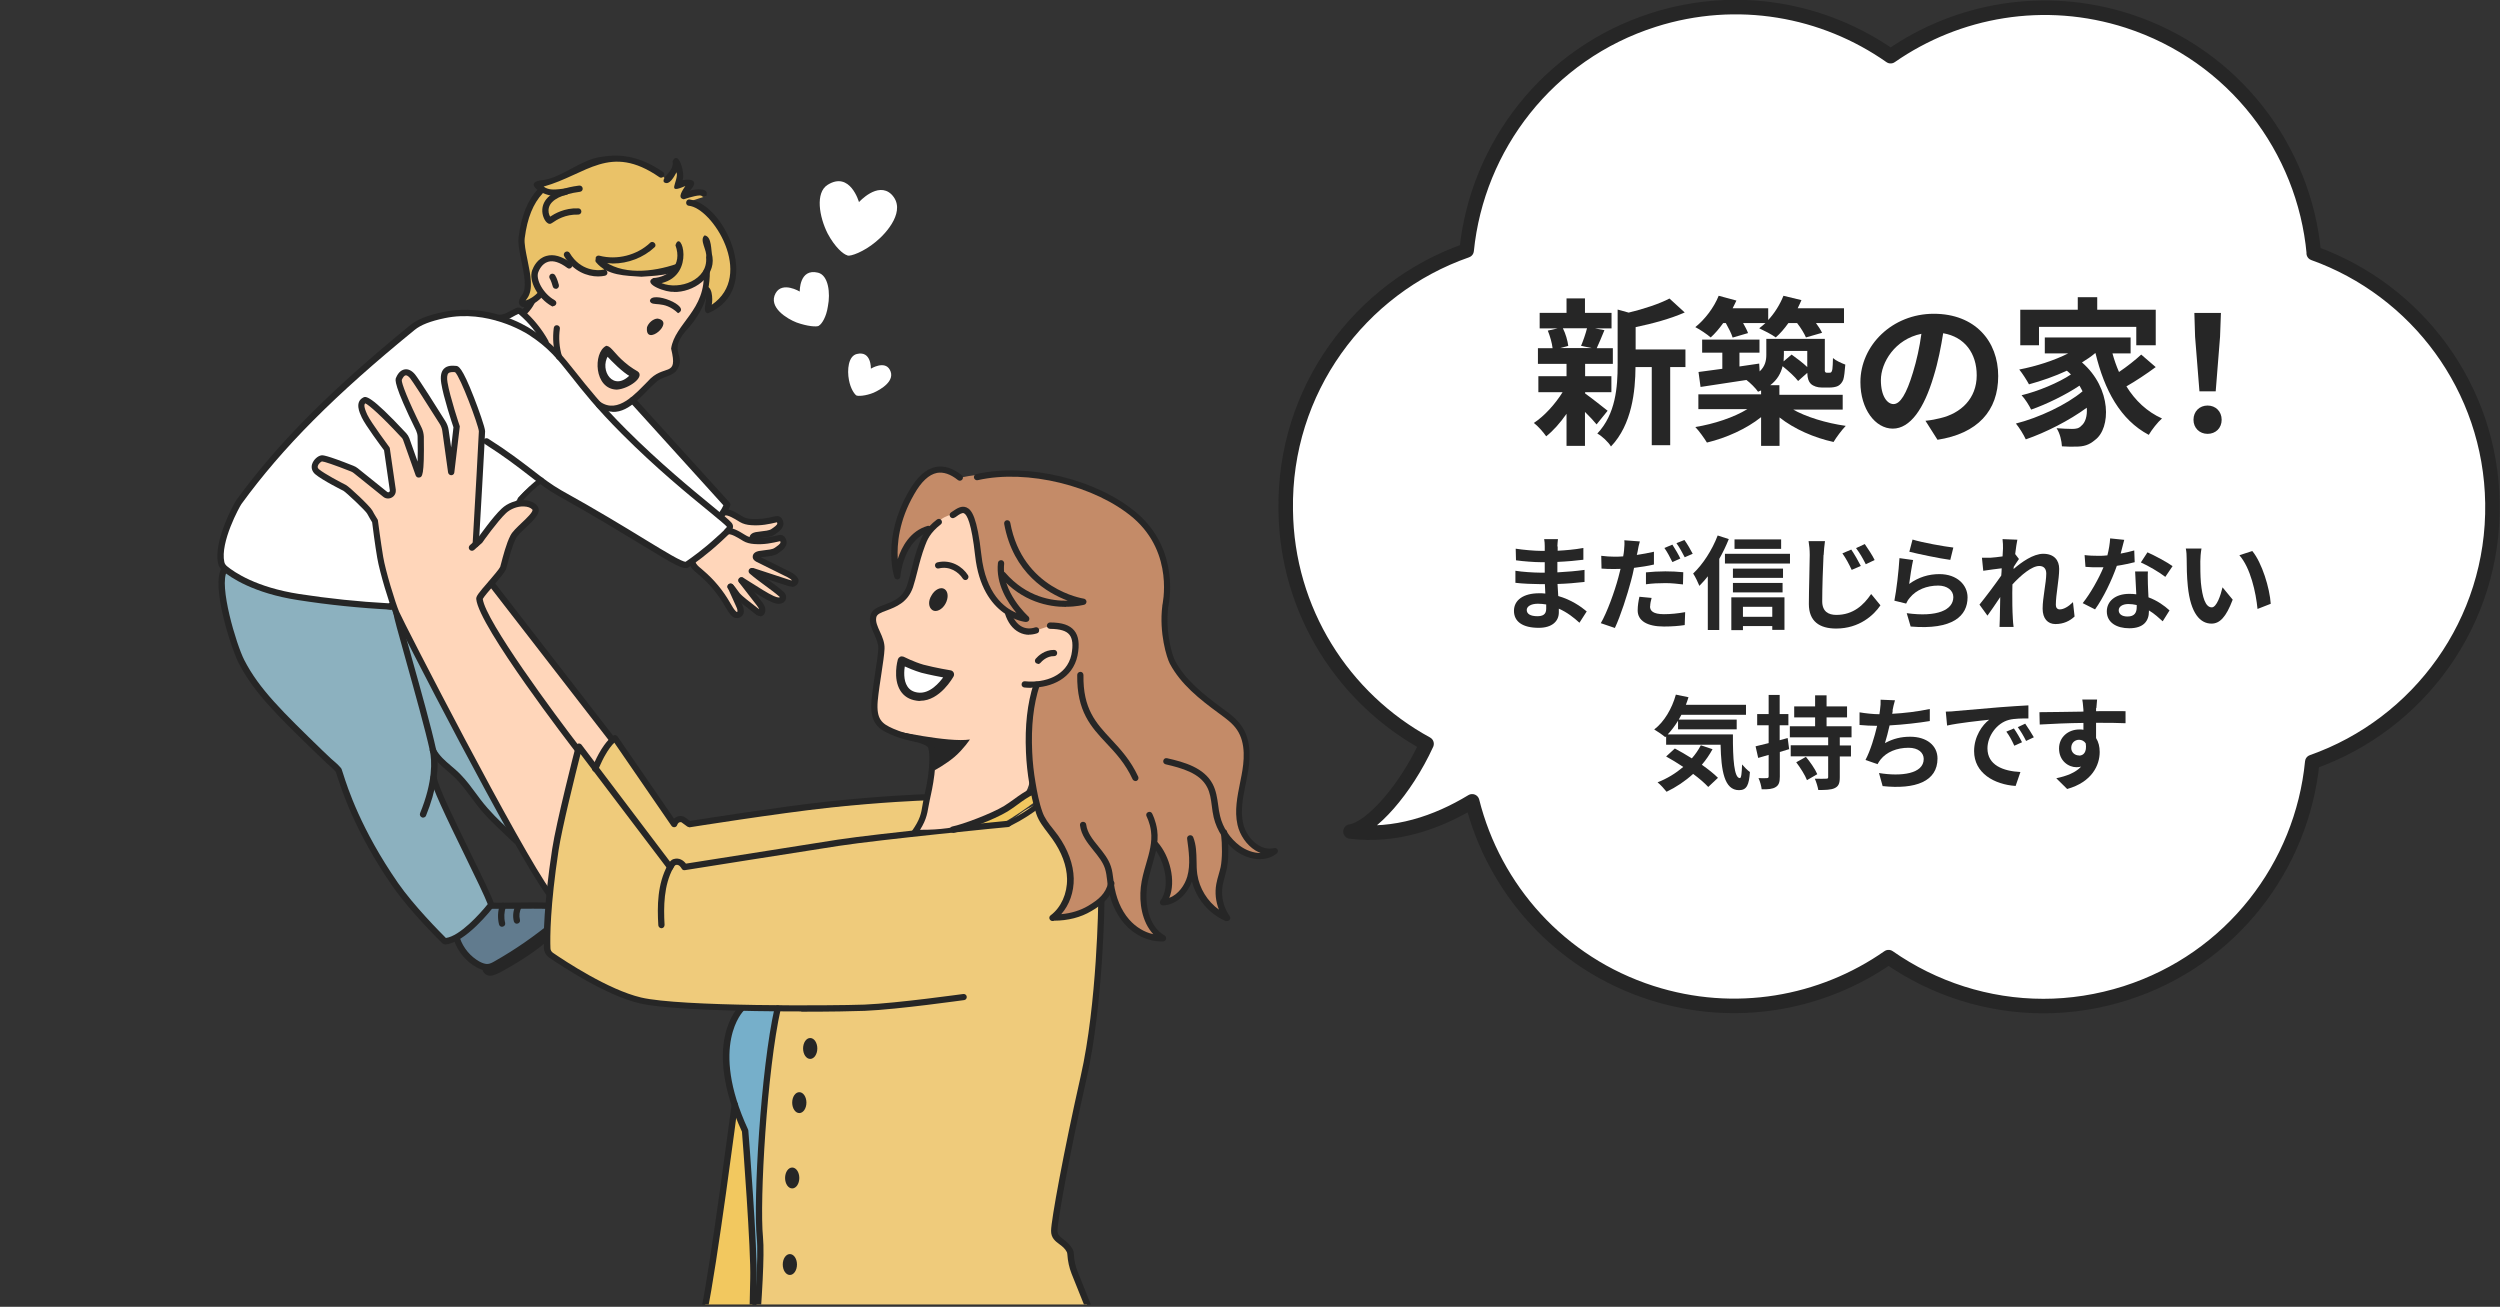 <?xml version="1.0" encoding="UTF-8"?>
<svg id="_レイヤー_2" data-name="レイヤー 2" xmlns="http://www.w3.org/2000/svg" xmlns:xlink="http://www.w3.org/1999/xlink" viewBox="0 0 172.18 90">
  <rect x="0" y="0" width="172.18" height="90" fill="#333333" stroke="none"/>
  <defs>
    <style>
      .cls-1, .cls-2, .cls-3 {
        fill: #262626;
      }

      .cls-4 {
        fill: #617b8e;
      }

      .cls-5, .cls-6 {
        fill: #fff;
      }

      .cls-6, .cls-2 {
        fill-rule: evenodd;
      }

      .cls-7, .cls-8 {
        fill: none;
      }

      .cls-7, .cls-3 {
        stroke: #262626;
        stroke-linecap: round;
        stroke-linejoin: round;
      }

      .cls-9 {
        fill: #efcb7b;
      }

      .cls-10 {
        fill: #76afca;
      }

      .cls-11 {
        clip-path: url(#clippath);
      }

      .cls-12 {
        fill: #c48b68;
      }

      .cls-13 {
        fill: #eac268;
      }

      .cls-14 {
        fill: #8cb1bf;
      }

      .cls-15 {
        fill: #ffd6ba;
      }

      .cls-16 {
        fill: #f2c85f;
      }

      .cls-3 {
        stroke-width: .13px;
      }
    </style>
    <clipPath id="clippath">
      <rect class="cls-8" y="3.98" width="103" height="85.86"/>
    </clipPath>
  </defs>
  <g id="illustration">
    <g>
      <g>
        <g>
          <path class="cls-5" d="m159.36,17.44c-.66-7.19-5.5-13.63-12.8-16-5.75-1.86-11.75-.77-16.35,2.43-4.59-3.22-10.57-4.33-16.32-2.5-7.29,2.32-12.16,8.72-12.88,15.88-7.37,2.57-12.6,9.64-12.46,17.87,0,0,0,.01,0,.02.08,6.93,3.97,12.97,9.7,16.09-1.45,3.17-3.83,5.83-5.24,6.04,3.07.37,5.92-.59,8.38-2.08,1.51,6.02,6,11.15,12.34,13.19,5.75,1.85,11.74.75,16.34-2.46,3.09,2.16,6.81,3.37,10.66,3.37,1.87,0,3.78-.29,5.67-.89,7.29-2.33,12.15-8.75,12.85-15.92,7.33-2.58,12.54-9.63,12.41-17.83-.12-7.96-5.24-14.68-12.31-17.21Z"/>
          <path class="cls-7" d="m159.36,17.44c-.66-7.19-5.5-13.63-12.8-16-5.75-1.86-11.75-.77-16.35,2.43-4.59-3.22-10.57-4.33-16.32-2.5-7.29,2.32-12.16,8.72-12.88,15.88-7.37,2.57-12.6,9.64-12.46,17.87,0,0,0,.01,0,.02.08,6.93,3.97,12.97,9.7,16.09-1.45,3.17-3.83,5.83-5.24,6.04,3.07.37,5.92-.59,8.38-2.08,1.51,6.02,6,11.15,12.34,13.19,5.75,1.85,11.74.75,16.34-2.46,3.09,2.16,6.81,3.37,10.66,3.37,1.87,0,3.78-.29,5.67-.89,7.29-2.33,12.15-8.75,12.85-15.92,7.33-2.58,12.54-9.63,12.41-17.83-.12-7.96-5.24-14.68-12.31-17.21Z"/>
        </g>
        <g>
          <path class="cls-1" d="m109.16,27.09c.4.28,1.31,1,1.56,1.2l-.76.94c-.18-.22-.48-.55-.8-.86v2.34h-1.27v-2.21c-.43.62-.92,1.17-1.4,1.55-.2-.29-.57-.71-.85-.92.72-.47,1.47-1.3,1.98-2.12h-1.67v-1.1h1.94v-.85h-1.97v-1.08h1.01c-.04-.36-.18-.84-.33-1.21l.67-.15h-1.23v-1.07h1.85v-1h1.27v1h1.83v1.07h-1.13l.64.12c-.2.47-.37.91-.53,1.24h1.11v1.08h-1.91v.85h1.81v1.1h-1.81v.09Zm-1.52-4.48c.19.37.33.88.37,1.21l-.55.15h2.16l-.73-.15c.14-.33.32-.84.41-1.21h-1.66Zm8.43,2.67h-1.04v5.38h-1.27v-5.38h-1.12c-.01,1.64-.24,3.96-1.69,5.47-.16-.29-.64-.74-.94-.89,1.27-1.34,1.4-3.21,1.4-4.73v-3.81l.76.21c1.04-.25,2.13-.61,2.81-.97l1.05.96c-.97.43-2.22.77-3.38,1.01v1.54h3.43v1.21Z"/>
          <path class="cls-1" d="m118.68,22.25c-.27.38-.57.73-.86.99-.24-.21-.76-.56-1.06-.71.66-.53,1.28-1.34,1.61-2.16l1.22.33c-.08.18-.17.35-.26.53h2.45v.81c.44-.47.81-1.07,1.05-1.67l1.24.3c-.08.19-.17.37-.26.56h3.19v1.02h-1.93c.18.24.33.48.42.67l-1.11.32c-.11-.26-.35-.66-.61-.99h-.6c-.27.38-.57.73-.87.99-.26-.2-.84-.49-1.14-.63.14-.11.29-.23.43-.36h-1.54c.14.25.28.51.34.69l-1.06.31c-.08-.27-.28-.66-.47-1h-.18Zm4.75,5.92c.95.55,2.35.97,3.69,1.16-.27.28-.65.79-.84,1.11-1.33-.29-2.71-.89-3.72-1.69v1.96h-1.27v-1.98c-1,.8-2.39,1.43-3.73,1.75-.19-.31-.54-.8-.8-1.07,1.29-.21,2.65-.66,3.58-1.23h-3.37v-1.02h4.32v-.27c-.07.03-.13.05-.21.09-.14-.22-.55-.63-.8-.81-1.14.18-2.27.34-3.16.48l-.14-1.03c.46-.06,1.02-.13,1.64-.22v-1.11h-1.39v-.9h3.95v.9h-1.38v.95l1.36-.2.03.54c.38-.35.46-.75.46-1.14v-1.1h4.03v1.94c0,.19-.01.3.02.33.02.04.06.06.1.06h.18c.05,0,.1,0,.13-.03.03-.02.07-.09.09-.22.02-.12.03-.41.04-.76.2.18.58.35.85.45-.03.42-.08.87-.14,1.04-.08.2-.2.34-.36.43-.15.08-.4.11-.58.11h-.54c-.28,0-.57-.08-.76-.26-.14-.15-.22-.33-.24-.75l-.63.56c-.22-.29-.66-.69-1.07-1.02-.11.47-.36.94-.85,1.31h.63v.66h4.36v1.02h-3.49Zm-.57-4v.27c0,.15-.01.3-.02.45l.55-.47c.35.25.78.57,1.08.86v-1.11h-1.61Z"/>
          <path class="cls-1" d="m133.44,30.29l-.83-1.31c.42-.04.73-.11,1.02-.18,1.41-.33,2.51-1.34,2.51-2.95,0-1.52-.83-2.65-2.31-2.9-.15.93-.34,1.95-.66,2.98-.66,2.22-1.61,3.59-2.81,3.59s-2.23-1.34-2.23-3.2c0-2.54,2.2-4.71,5.05-4.71s4.44,1.89,4.44,4.29-1.42,3.96-4.19,4.39Zm-3.03-2.46c.46,0,.89-.69,1.34-2.18.25-.81.46-1.75.58-2.66-1.82.37-2.79,1.98-2.79,3.19,0,1.11.44,1.65.87,1.65Z"/>
          <path class="cls-1" d="m148.47,25.28c-.63.47-1.39.97-2.02,1.33.6.97,1.42,1.75,2.45,2.21-.29.25-.7.77-.91,1.13-1.96-1.04-3.05-3.07-3.67-5.63h-.02c-.27.23-.58.44-.91.64,2.07,1.8,1.99,4.54.9,5.34-.41.35-.77.46-1.34.46-.28.01-.62,0-.94-.02-.02-.36-.13-.89-.37-1.25.42.03.77.05,1.06.05s.48-.03.66-.23c.25-.2.41-.65.36-1.23-1.2.88-2.83,1.71-4.2,2.18-.15-.33-.44-.8-.68-1.09,1.58-.4,3.5-1.3,4.59-2.22-.07-.13-.13-.26-.21-.39-.94.63-2.29,1.29-3.33,1.65-.14-.29-.42-.74-.66-.99,1.11-.26,2.57-.87,3.4-1.43-.09-.09-.18-.18-.28-.26-.84.39-1.74.7-2.61.94-.13-.25-.46-.77-.67-1.02,1.18-.23,2.4-.62,3.37-1.11h-1.61v-1.1h5.91v1.1h-1.25c.12.44.27.87.45,1.28.55-.37,1.13-.83,1.53-1.2l1.02.88Zm-8.04-1.5h-1.29v-2.45h3.96v-.86h1.34v.86h4.03v2.45h-1.34v-1.27h-6.7v1.27Z"/>
          <path class="cls-1" d="m151.07,28.91c0-.58.42-.98.97-.98s.97.4.97.98-.42.97-.97.97-.97-.4-.97-.97Zm.11-5.72l-.05-1.64h1.83l-.06,1.64-.3,3.76h-1.12l-.3-3.76Z"/>
        </g>
        <g>
          <path class="cls-1" d="m107.28,37.64c0,.07,0,.18,0,.29.57-.03,1.16-.08,1.77-.19v.81c-.47.06-1.11.12-1.79.15v.72c.71-.04,1.3-.09,1.87-.17v.83c-.64.07-1.18.12-1.86.14.01.27.03.55.05.83.88.25,1.56.72,1.96,1.06l-.5.78c-.38-.35-.85-.72-1.42-.97,0,.1,0,.18,0,.26,0,.6-.46,1.06-1.38,1.06-1.12,0-1.71-.43-1.71-1.17s.65-1.21,1.73-1.21c.15,0,.29,0,.43.02-.01-.22-.02-.44-.03-.65h-.36c-.41,0-1.2-.03-1.67-.09v-.83c.45.08,1.31.13,1.68.13h.34c0-.23,0-.48,0-.72h-.26c-.44,0-1.25-.06-1.72-.13l-.02-.8c.5.08,1.3.15,1.73.15h.27v-.33c0-.13-.01-.35-.04-.48h.95c-.02.14-.03.31-.04.5Zm-1.41,4.8c.37,0,.62-.11.62-.51,0-.08,0-.18,0-.3-.19-.03-.38-.05-.57-.05-.5,0-.77.2-.77.43,0,.27.25.43.74.43Z"/>
          <path class="cls-1" d="m112.79,37.96c-.01.08-.04.17-.06.26.39-.06.79-.13,1.18-.22v.88c-.42.1-.9.17-1.37.23-.06.3-.13.62-.21.9-.26.98-.72,2.41-1.11,3.24l-.97-.33c.42-.71.95-2.17,1.21-3.15.05-.19.1-.39.15-.59-.16,0-.32.01-.46.01-.34,0-.6-.01-.85-.03l-.02-.88c.36.04.59.06.88.06.2,0,.41,0,.63-.02.03-.15.05-.29.06-.4.03-.26.04-.55.02-.71l1.07.08c-.06.2-.13.51-.15.67Zm.85,3.8c0,.31.21.54.96.54.47,0,.95-.05,1.46-.14l-.03.89c-.4.06-.87.1-1.43.1-1.18,0-1.81-.41-1.81-1.11,0-.33.06-.67.12-.94l.84.08c-.06.2-.1.43-.1.58Zm1.06-2.41c.4,0,.82.02,1.23.06l-.02.84c-.35-.04-.78-.09-1.2-.09-.48,0-.91.02-1.35.08v-.82c.39-.04.89-.07,1.34-.07Zm1.04-.89l-.56.25c-.14-.29-.36-.71-.55-.97l.55-.23c.17.26.43.7.55.96Zm.84-.32l-.55.24c-.15-.29-.37-.7-.57-.97l.55-.22c.19.26.45.71.57.95Z"/>
          <path class="cls-1" d="m119.06,37.14c-.18.45-.4.91-.65,1.35v4.9h-.79v-3.7c-.19.25-.39.46-.58.66-.08-.2-.29-.65-.43-.85.67-.63,1.31-1.62,1.69-2.62l.77.25Zm4.22,1v.67h-4.48v-.67h4.48Zm-4.04,3h3.66v2.24h-.84v-.26h-2.02v.28h-.8v-2.26Zm3.56-1.34h-3.45v-.64h3.45v.64Zm-3.45.35h3.42v.65h-3.42v-.65Zm3.32-2.35h-3.21v-.65h3.21v.65Zm-2.63,3.99v.69h2.02v-.69h-2.02Z"/>
          <path class="cls-1" d="m125.59,38.22c-.04.76-.09,2.32-.09,3.19,0,.71.43.94.97.94,1.16,0,1.88-.67,2.4-1.44l.64.78c-.45.67-1.45,1.6-3.05,1.6-1.15,0-1.88-.5-1.88-1.69,0-.94.06-2.78.06-3.38,0-.34-.03-.67-.08-.95h1.13c-.04.31-.08.66-.09.95Zm2.56.76l-.62.27c-.21-.45-.39-.78-.64-1.14l.61-.26c.2.29.5.81.66,1.13Zm.96-.41l-.61.29c-.22-.44-.41-.76-.67-1.11l.6-.28c.2.29.53.78.68,1.1Z"/>
          <path class="cls-1" d="m131.5,40.21c.64-.46,1.33-.67,2.07-.67,1.23,0,1.94.76,1.94,1.6,0,1.27-1.01,2.26-3.92,2.01l-.27-.92c2.1.29,3.21-.22,3.21-1.11,0-.46-.43-.79-1.04-.79-.79,0-1.51.29-1.95.83-.13.15-.2.27-.26.41l-.81-.2c.14-.69.3-2.06.35-2.93l.94.13c-.09.39-.22,1.24-.27,1.64Zm3.03-2.5l-.21.85c-.71-.09-2.27-.42-2.82-.56l.22-.84c.67.21,2.19.48,2.8.55Z"/>
          <path class="cls-1" d="m137.92,37.13l1.02.04c-.04.2-.1.55-.15.99l.26.34c-.1.13-.24.36-.36.54,0,.05,0,.1-.01.15.55-.48,1.36-1.05,2.04-1.05.76,0,1.1.45,1.1,1.04,0,.73-.23,1.76-.23,2.48,0,.18.09.31.27.31.26,0,.59-.18.91-.5l.11.99c-.32.3-.75.52-1.32.52-.53,0-.88-.38-.88-1.06,0-.76.25-1.79.25-2.42,0-.34-.18-.52-.48-.52-.52,0-1.27.64-1.85,1.27,0,.2-.01.39-.01.57,0,.57,0,1.16.04,1.82,0,.13.03.38.05.54h-.97c.01-.16.02-.41.02-.52.01-.55.02-.95.03-1.54-.29.44-.64.95-.88,1.28l-.55-.76c.4-.49,1.1-1.42,1.5-2,.01-.16.03-.33.03-.5-.34.04-.88.11-1.27.17l-.09-.9c.2,0,.36,0,.61,0,.2-.01.51-.05.81-.09.01-.27.03-.46.03-.54,0-.2,0-.41-.03-.63Z"/>
          <path class="cls-1" d="m146.04,38.13c.34-.06.67-.14.95-.22l.03.81c-.32.08-.76.18-1.23.25-.34.98-.93,2.21-1.5,3l-.85-.43c.55-.69,1.12-1.72,1.43-2.47-.13,0-.25,0-.36,0-.29,0-.57,0-.88-.03l-.06-.81c.3.04.67.05.93.05.21,0,.42,0,.64-.03.1-.39.17-.81.19-1.17l.97.1c-.06.22-.15.58-.25.96Zm1.89,2.12c0,.2.03.54.04.89.6.22,1.09.57,1.45.9l-.47.75c-.25-.22-.56-.52-.95-.75v.07c0,.65-.36,1.16-1.35,1.16-.87,0-1.55-.39-1.55-1.16,0-.69.57-1.21,1.55-1.21.17,0,.32.01.48.03-.03-.52-.06-1.14-.08-1.57h.88c-.02.29,0,.59,0,.9Zm-1.4,2.21c.48,0,.63-.27.63-.65v-.14c-.18-.04-.37-.07-.57-.07-.41,0-.67.18-.67.43,0,.26.22.43.6.43Zm.92-3.73l.45-.69c.5.22,1.37.69,1.73.95l-.5.74c-.41-.32-1.2-.78-1.68-.99Z"/>
          <path class="cls-1" d="m151.54,38.65c0,.46,0,.98.04,1.48.1,1.01.31,1.7.75,1.7.33,0,.61-.82.74-1.38l.7.85c-.46,1.22-.9,1.65-1.46,1.65-.77,0-1.44-.69-1.63-2.57-.07-.64-.08-1.46-.08-1.89,0-.2-.01-.5-.06-.71h1.08c-.05.27-.08.67-.08.87Zm4.86,2.93l-.92.36c-.11-1.13-.48-2.83-1.25-3.7l.89-.29c.67.81,1.2,2.56,1.27,3.63Z"/>
          <path class="cls-1" d="m119.35,50.59c-.01,1.68.08,3,.48,3,.1,0,.13-.37.15-.94.16.19.37.4.54.52-.06.88-.21,1.25-.75,1.25-1.02,0-1.23-1.34-1.27-3.13h-3.75v-.58l-.06.06c-.16-.14-.55-.41-.76-.53.69-.53,1.22-1.43,1.49-2.4l.87.18c-.06.18-.11.35-.18.52h4.14v.69h-4.45c-.06.11-.12.22-.18.33h3.99v.67h-4.04v-.59c-.22.36-.46.67-.71.94h4.48Zm-1.4,1c-.21.39-.46.75-.74,1.08.44.31.83.62,1.11.9l-.67.63c-.25-.27-.62-.59-1.04-.9-.55.5-1.18.92-1.83,1.23-.13-.17-.43-.5-.62-.65.65-.25,1.25-.62,1.77-1.06-.4-.27-.81-.51-1.18-.72l.6-.55c.36.19.77.43,1.17.68.25-.28.45-.58.62-.9l.81.27Z"/>
          <path class="cls-1" d="m123.24,51.59c-.22.06-.43.13-.66.2v1.7c0,.38-.07.59-.29.72-.2.13-.51.16-.96.15-.02-.2-.11-.55-.22-.77.26.01.5.01.58,0,.08,0,.12-.03.12-.12v-1.48l-.72.21-.18-.8c.25-.06.56-.14.9-.22v-1.23h-.79v-.77h.79v-1.32h.76v1.32h.6v.77h-.6v1.03l.55-.15.1.75Zm3.47-.8v.55h.77v.76h-.77v1.43c0,.42-.08.62-.35.75-.25.12-.63.13-1.13.13-.04-.23-.14-.56-.24-.78.32.01.68.01.78,0,.11,0,.14-.02.14-.12v-1.42h-2.58v-.76h2.58v-.55h-2.64v-.76h1.74v-.61h-1.44v-.76h1.44v-.76h.79v.76h1.41v.76h-1.41v.61h1.72v.76h-.82Zm-2.33,1.34c.29.35.64.85.78,1.19l-.71.41c-.13-.34-.45-.85-.74-1.23l.66-.37Z"/>
          <path class="cls-1" d="m130.36,48.94c-.01.06-.03.14-.04.22.8-.04,1.74-.15,2.59-.33v.83c-.71.12-1.83.25-2.77.3-.1.43-.21.88-.32,1.22.57-.31,1.11-.44,1.74-.44,1.13,0,1.88.6,1.88,1.5,0,1.58-1.52,2.14-3.78,1.9l-.25-.9c1.53.25,3.08.06,3.08-.97,0-.42-.36-.77-1.04-.77-.81,0-1.52.29-1.94.82-.08.1-.13.19-.2.31l-.83-.29c.34-.65.62-1.58.8-2.35-.44,0-.85-.03-1.21-.06v-.87c.42.07.95.13,1.37.13.01-.1.03-.2.04-.29.04-.3.05-.48.04-.71l.99.04c-.08.25-.12.48-.17.71Z"/>
          <path class="cls-1" d="m134.69,48.97c.59-.05,1.74-.15,3.03-.26.72-.06,1.48-.1,1.98-.13v.9c-.37,0-.97,0-1.34.1-.85.22-1.48,1.13-1.48,1.96,0,1.16,1.08,1.57,2.27,1.63l-.33.96c-1.47-.1-2.86-.88-2.86-2.4,0-1.01.57-1.81,1.04-2.16-.66.07-2.09.22-2.9.4l-.09-.96c.28,0,.55-.02.69-.04Zm4.57,2.15l-.53.24c-.18-.39-.32-.66-.55-.97l.52-.22c.18.25.43.68.56.95Zm.81-.34l-.53.25c-.19-.38-.35-.64-.57-.95l.51-.24c.17.25.44.66.59.93Z"/>
          <path class="cls-1" d="m144.36,48.76c0,.06,0,.13,0,.22.71,0,1.67-.01,2.03,0v.83c-.43-.02-1.08-.03-2.03-.03,0,.36,0,.74,0,1.05.17.27.25.6.25.96,0,.91-.53,2.07-2.24,2.55l-.75-.74c.71-.15,1.32-.38,1.71-.8-.1.02-.2.04-.32.04-.54,0-1.2-.43-1.2-1.29,0-.79.64-1.31,1.4-1.31.1,0,.19,0,.28.02,0-.15,0-.31,0-.47-1.06.01-2.15.06-3.01.11l-.02-.85c.8,0,2.07-.03,3.03-.04,0-.09,0-.16-.01-.22-.02-.29-.05-.53-.07-.61h1.02c-.01.11-.04.49-.05.6Zm-1.17,3.28c.29,0,.55-.22.46-.84-.1-.16-.27-.25-.46-.25-.27,0-.54.19-.54.56,0,.32.26.52.54.52Z"/>
        </g>
      </g>
      <g class="cls-11">
        <g>
          <g>
            <path class="cls-6" d="m58.36,17.6c.22.07,1.12-.25,1.95-.94.76-.61,2.16-2.2,1.08-3.28-.94-.9-2.23.54-2.23.54,0,0-.61-2.16-2.16-1.19-.86.54-.58,2.2,0,3.35.5.94,1.08,1.44,1.37,1.51Z"/>
            <path class="cls-6" d="m56.41,22.43c-.14.11-.83.04-1.55-.22-.65-.25-1.98-1.05-1.44-2.02.47-.83,1.66-.11,1.66-.11,0,0-.04-1.62,1.26-1.3.72.18.86,1.41.68,2.31-.11.76-.43,1.23-.61,1.33Z"/>
            <path class="cls-6" d="m58.97,27.23c.11.07.65.04,1.19-.18.5-.22,1.55-.83,1.12-1.59-.36-.65-1.3-.07-1.3-.07,0,0,.04-1.26-.97-1.01-.58.14-.68,1.08-.54,1.8.11.58.36.94.5,1.05Z"/>
          </g>
          <g>
            <path class="cls-5" d="m50.22,36.13c-.36-.42-2.44-1.95-5.01-4.29l4.41,3.73s.02-.03.03-.05c.18-.24.32-.49.43-.76l-6.52-7.2c-.65.61-1.55.77-2.3.32l3.94,3.96c-.72-.65-1.47-1.37-2.24-2.14-3.4-3.41-5.5-6.21-5.48-6.22.03-.01.03-.06.02-.09-.07-.34-.72-1.18-.9-1.29-.24-.15-.39-.51-.63-.66-.06-.04-.29,0-.37,0-.26-.03-.72.31-.74.63-1.13-.41-2.66-.72-4.3-.38-.93.19-1.67.45-2.16.85-5.04,4.11-8.85,7.75-11.97,12.03-.16.21-1.53,2.74-1.22,4.17.04.16.13.3.26.41.5.42,2.04,1.49,5.08,1.96,1.64.25,6.46.57,6.54.56-.32-.94-.78-2.51-.91-3.3-.16-.97-.36-2.49-.36-2.49,0,0-.23-.36-.36-.61-.13-.25-1.54-1.58-1.73-1.67-.2-.1-1.47-.75-1.9-1.11-.43-.36.07-.88.33-.92.22-.03,1.64.53,2.09.7.09.03.17.08.24.14l2.04,1.64c.11.08.25.09.37.02.1-.07.16-.19.15-.31l-.41-2.84s-1.28-1.7-1.54-2.26c-.26-.56-.33-.92,0-1.1.29-.16,2.22,1.9,2.7,2.42.07.08.13.17.16.27l.86,2.43c.16-.03.15-1.88.14-2.6,0-.18-.05-.36-.13-.52-.38-.77-1.52-3.13-1.38-3.45.25-.61.65-.56.95-.2.24.3,1.61,2.46,2.08,3.2.1.16.17.34.2.53l.4,2.87.37-3.11s-.69-2.03-.85-3.04c-.16-1.01.39-.98.78-.95.39.03,1.8,3.96,1.8,4.28,0,.29-.35,6.33-.43,7.76.16-.17.33-.33.48-.51.55-.68,1.44-1.9,1.87-2.16.11-.06.23-.1.33-.17.12-.09.2-.21.3-.33.33-.42.75-.77,1.23-1.02.16-.08.26-.11.31-.17.42.31.83.59,1.28.84,5.73,3.19,8.38,5.2,8.78,4.92.5-.35,1.28-.91,2.21-1.77.48-.45.88-.75.69-.98Z"/>
            <path class="cls-15" d="m43.57,27.56c.5-.47.98-.95,1.31-1.27.5-.48,1.19-.36,1.56-.71.49-.47-.04-1.04,0-1.56.29-1.68,2.41-2.57,2.24-5.34-.74,1.28-2.32,1.2-3.52.64.42-.14.82-.35,1.17-.63-1.47.16-2.97.06-4.42-.28-.73.77-1.85-.03-2.64-.27-.44.06-.8-.22-1.21-.34-1.66-.12-1.27,1.54-.76,2.52-.45.29-.95.64-1.18,1.13.71,1.58,2.3,2.53,3.07,4.08.61.74,1.19,1.79,2.09,2.25,0,0-.05.06-.06.07.76.49,1.7.34,2.36-.28Z"/>
            <path class="cls-13" d="m39.21,18.33c.82-.2,2.75,1.23,2.41.3-.4-1,1.76,1.23,4.86-.01-.31.46-.79.81-1.33.97,1.26.88,2.37.31,3.41-.6-.03.3-.07.6-.12.9.27.42.45.96.34,1.45,3.39-1.41,1.48-6.56-1.43-7.42l1.24-.4c-.43-.31-1.12-.45-1.5,0,.31-.29.22-.69.4-1.05-.32-.04-.58.27-.9.3.32-.34,0-.81-.11-1.17-.16.34-.52,1.07-.87.47-.41-.68-1.49-.61-2.17-.92-2.25-.8-4.36.92-6.39,1.69.17.25-.1.55-.25.81-2.04,3.46.52,4.67-.87,7.3.29-.16,1.42-.48,1.18-.91-1.04-1.4.94-3.03,2.11-1.69Z"/>
            <path class="cls-1" d="m38.51,24.79c-.09,0-.18-.06-.21-.15-.2-.66-.25-1.36-.16-2.06.02-.12.12-.2.24-.18.12.02.2.13.18.24-.09.64-.04,1.27.14,1.88.03.11-.03.24-.14.27-.02,0-.04,0-.06,0Z"/>
            <path class="cls-1" d="m44.56,22.54c.1-.31.42-.58.72-.6,1.29.2-.88,2.02-.72.6Z"/>
            <path class="cls-1" d="m46.7,21.57c-1-.95-1.81-.4-1.94-.84.06-.77,2.92.37,1.94.84Z"/>
            <g>
              <path class="cls-5" d="m43.79,25.83c-1.67,1.85-3.06-.3-2.01-1.74-.07.03,1.8,1.79,2.01,1.74Z"/>
              <path class="cls-3" d="m42.49,26.77c-1.51-.02-1.57-2.45-.72-2.89.3.05.51.53,1.21,1.12.39.35.91.64.91.64.42.29-.59,1.07-1.41,1.13Zm-.66-2.31c-.66,1.08.4,2.65,1.61,1.41-.51-.27-1.26-1.03-1.61-1.41Z"/>
            </g>
            <g>
              <path class="cls-1" d="m38.1,21.11s-.07,0-.11-.03c-.95-.53-1.6-1.73-1.34-2.46.09-.24.35-.81.97-.99.5-.15,1.08.01,1.71.48.1.07.12.21.04.3-.07.1-.21.12-.3.04-.51-.38-.96-.53-1.32-.42-.44.13-.63.59-.68.72-.18.48.32,1.47,1.14,1.93.1.06.14.19.08.29-.04.07-.11.11-.19.11Z"/>
              <path class="cls-1" d="m38.28,19.89c-.1,0-.18-.06-.21-.16-.03-.11-.12-.41-.21-.55-.06-.1-.03-.23.07-.3.1-.06.23-.03.3.07.14.22.25.62.26.67.03.12-.04.23-.15.27-.02,0-.04,0-.06,0Z"/>
              <path class="cls-1" d="m42.19,28.36c-.35-.02-1.29-.12-1.16-.63.07-.1.2-.13.3-.06,1.24.88,2.47-.6,3.27-1.39,1.13-1.3,2.13-.19,1.62-2.27.26-1.74,2.43-2.66,2.24-5.32,0-.28.44-.28.43,0,0,1.86-.71,2.98-1.41,3.83-1.72,1.78-.04,1.86-.93,3.06-.44.41-.96.34-1.41.78-.82.71-1.73,2.05-2.95,2.01Z"/>
              <path class="cls-1" d="m41.19,19.04c-.73,0-1.71-.34-2.33-1.39-.06-.1-.03-.24.08-.3.1-.06.24-.03.3.08.73,1.23,1.93,1.24,2.33,1.14.12-.03.23.04.26.16.03.12-.04.23-.16.26-.14.03-.3.05-.48.05Z"/>
              <path class="cls-1" d="m48.76,21.59c-.54-.14.16-1.15-.28-1.51-.08-.09-.08-.22,0-.31.6-.26.62.89.54,1.22,2.98-2.03.04-6.68-1.59-6.82-.28-.05-.2-.48.08-.43,2.49.37,5.1,6.26,1.24,7.84Z"/>
              <path class="cls-1" d="m38.34,13.49c-.95.09-2.49-1-.89-1.09,1.35-.24,2.54-1.39,3.92-1.59,1.04-.18,2.47-.22,4.29,1.03.23.16-.01.52-.25.36-3.41-2.36-5-.18-7.97.65.62.48,1.67-.09,1.81.25.06.42-.66.37-.91.4Z"/>
              <path class="cls-1" d="m37.84,15.41s-.07,0-.1-.03c-.21-.11-.42-.54-.39-.96.04-.6.51-1.38,2.54-1.64.12-.01.23.07.24.19.02.12-.07.23-.19.24-1.22.16-1.98.54-2.13,1.07-.08.27,0,.51.08.64.29-.19.98-.61,1.94-.57.12,0,.21.1.21.22,0,.12-.1.21-.22.21-.9-.03-1.51.38-1.74.54-.07.04-.14.1-.22.1Zm.1-.41s.03.02.04.03c-.01-.01-.03-.02-.04-.03h0Z"/>
              <path class="cls-1" d="m47.08,13.72c-.48-.09-.02-.68.12-.91-1.37.6-.47-.23-.59-.98-.15.28-.51,1.01-.89.71-.17-.36.74-.73.6-1.45.44-.82.89.96.69,1.32.73-.14,1.11.11.49.73.41-.14,1.4-.22,1.14.36-.08.09-.22.09-.31,0-.09-.12-.78.07-1.25.23Z"/>
              <path class="cls-1" d="m46.39,20.09c-.37.09-2.21-.51-1.4-.94,1-.05,2.04-.86,1.53-2.26.38-1.23,1.41,2.04-.96,2.61,1.23.5,3.22-.21,3.07-1.78.1-.47-.5-1.19-.1-1.51.52.09.42,1.04.54,1.49.2,1.39-1.32,2.45-2.68,2.41Z"/>
              <path class="cls-1" d="m44.18,19.06c-1.1-.08-2.36-.06-3.14-1.01-.15-.23.22-.47.36-.23,1.37,1.18,3.59.91,5.19.36.11-.04.24.01.28.12-.15.69-2.06.7-2.7.76Z"/>
              <path class="cls-1" d="m42.2,18.15c-.35-.06-1.16.08-1.18-.39.03-.12.15-.18.26-.15,1.21.32,2.59-.03,3.5-.89.2-.19.5.13.3.31-.77.72-1.83,1.12-2.88,1.12Z"/>
              <path class="cls-1" d="m36.11,21.15c-.1,0-.18-.02-.25-.08-.14-.11-.23-.33.1-.77.34-.45.13-1.44-.05-2.31-.13-.63-.25-1.23-.19-1.67.19-1.49.62-2.54,1.35-3.32.08-.09.22-.09.31,0,.09.08.09.22,0,.31-.66.71-1.06,1.69-1.24,3.08-.05.37.07.93.19,1.52.21,1.01.42,2.05-.03,2.65-.04.06-.08.11-.1.14.22-.06.63-.28.92-.64.07-.09.21-.11.3-.03.09.07.11.21.03.3-.32.39-.94.82-1.36.82Z"/>
            </g>
            <path class="cls-15" d="m50.9,35.66c.16.07.34.1.51.12.35.05.7.1,1.06.07.39-.02.78-.13,1.16-.04.18.18.1.51-.1.67-.19.16-.46.21-.71.25-.18.03-.36.06-.54.08-.14.02-.29.05-.39.14-.06.06-.1.15-.18.2-.1.06-.23.05-.33,0-.1-.05-.19-.14-.28-.21-.26-.21-.59-.34-.93-.37.14-.1.09-.33-.02-.45-.19-.21-.64-.51-.25-.78.34-.24.7.2.99.33Z"/>
            <path class="cls-15" d="m54.78,39.94c-.15-.39-2.23-1.2-2.58-1.43-.62-.52,1.08-.32,1.26-.58.28-.2.67-.41.43-.79-.59-.16-1.26.27-1.92.12-.66.03-1.24-.74-1.88-.67l.1.15c-.87.44-1.59,1.32-2.42,1.85-.02.07-.01.13,0,.2l-.1-.06c.67,1.02,1.89,1.7,2.42,2.88.15.31.67,1.17.92.52-.05-.57-.44-1.08-.63-1.62,0,0,.01,0,.02,0,1.56,1.95,3.31,2.56.87-.28.03-.02.06-.04.09-.07.47.28,2.83,1.99,2.48.79-.65-.57-1.39-1.02-2.04-1.58,0-.03.01-.06.01-.08l.03.05c.5.02,2.87,1.31,2.94.61Z"/>
            <g>
              <path class="cls-1" d="m50.75,42.57c-.12,0-.24-.04-.33-.13-.2-.19-.34-.43-.48-.67l-.04-.07c-.46-.79-1.04-1.49-1.73-2.08-.05-.04-.1-.09-.15-.13-.23-.19-.47-.38-.56-.73-.03-.12.04-.23.16-.26.12-.03.23.04.26.16.06.21.21.34.41.5.05.04.11.09.16.14.73.62,1.34,1.36,1.82,2.19l.04.07c.12.21.24.42.4.57.02.02.05.01.06.01.02,0,.02-.02.02-.03,0-.01,0-.03,0-.04,0-.12-.06-.24-.12-.37l-.54-1.2c-.05-.11,0-.24.11-.29.11-.05.24,0,.29.11l.54,1.2c.07.15.14.32.16.52,0,.03,0,.06,0,.1-.01.18-.13.33-.3.4-.06.02-.12.03-.18.03Z"/>
              <g>
                <path class="cls-1" d="m51.99,37.42s-.07,0-.1-.02c-.07-.03-.26-.14-.27-.35,0-.09.03-.32.42-.4.1-.02.23-.03.36-.05.26-.03.58-.06.72-.16l.09-.06c.32-.22.36-.3.3-.41-.55.13-1.1.25-1.77.2-.32-.02-.56-.09-.77-.21-.04-.02-.08-.05-.13-.08-.25-.15-.7-.43-.92-.38-.12.03-.23-.05-.26-.16-.03-.12.05-.23.16-.26.39-.09.88.22,1.24.44.04.03.08.05.12.07.15.09.33.14.58.15.56.04,1.03-.04,1.67-.19.16-.04.34.03.42.17.32.52-.15.85-.4,1.03l-.08.06c-.23.17-.6.2-.93.24-.11.01-.21.02-.29.03.05.06.07.16.03.24-.04.07-.11.12-.19.12Z"/>
                <path class="cls-1" d="m54.53,40.4c-.12,0-.22-.03-.31-.06-.35-.11-.79-.26-1.22-.4-.43-.14-.87-.29-1.22-.4-.11-.04-.18-.16-.14-.27.04-.11.16-.18.27-.14.35.11.79.26,1.22.4.43.14.87.29,1.22.4.06.02.14.05.2.04-.07-.07-.17-.14-.3-.21l-2.14-1.06c-.07-.04-.27-.14-.27-.35,0-.09.03-.32.42-.4.1-.02.23-.03.36-.05.26-.03.58-.06.72-.16l.09-.06c.32-.22.36-.3.3-.41-.55.13-1.1.25-1.77.2-.32-.02-.56-.09-.77-.21-.04-.02-.08-.05-.13-.08-.25-.15-.7-.43-.92-.38-.12.03-.23-.05-.26-.16-.03-.12.05-.23.16-.26.39-.09.88.22,1.24.44.04.03.08.05.12.07.15.09.33.14.58.15.56.04,1.03-.04,1.67-.19.16-.04.34.03.42.17.32.52-.15.85-.4,1.03l-.08.06c-.23.17-.6.2-.93.24-.09,0-.18.02-.26.03l2.04,1.01c.21.11.36.23.47.37.04.05.06.1.08.15.02.1,0,.2-.05.29-.06.1-.17.18-.29.21-.04.01-.09.01-.13.01Z"/>
                <path class="cls-1" d="m53.65,41.59c-.14,0-.31-.04-.54-.14-.46-.21-1.07-.6-1.62-.95-.2-.13-.38-.24-.53-.34-.1-.06-.13-.2-.07-.3.06-.1.2-.13.3-.07.16.1.34.21.54.34.51.32,1.14.73,1.56.92.31.14.41.09.41.09,0,0,0-.03-.01-.04-.32-.28-.68-.54-1.02-.79-.35-.26-.71-.52-1.04-.81-.09-.08-.1-.22-.02-.31.08-.09.22-.1.31-.02.32.28.67.54,1.02.79.35.26.72.52,1.05.82.15.13.21.4.08.6-.06.09-.18.2-.41.2Z"/>
                <path class="cls-1" d="m52.35,42.43c-.09,0-.2-.03-.33-.14l-.9-.71c-.18-.14-.37-.29-.53-.48-.06-.07-.11-.14-.16-.22-.08-.12-.16-.24-.26-.31-.09-.07-.11-.21-.03-.3.07-.09.21-.11.3-.03.15.12.25.27.35.41.04.06.09.13.14.19.13.15.3.29.46.42l.89.7c-.02-.08-.09-.18-.16-.27l-1.23-1.59c-.07-.09-.06-.23.04-.3.09-.07.23-.06.3.04l1.23,1.59c.11.14.33.42.23.74-.03.1-.08.17-.15.22-.04.03-.1.06-.19.06Z"/>
              </g>
            </g>
            <path class="cls-4" d="m31.48,64.68c.25.73.78,1.36,1.45,1.73.21.12.44.21.68.19.2-.02.39-.12.57-.22,1.44-.82,2.8-1.76,4.07-2.82.22-.18.46-.42.41-.7-.07-.36-.53-.46-.9-.48-1.16-.06-2.79.02-3.85,0l-2.42,2.32Z"/>
            <g>
              <path class="cls-1" d="m39.21,63.1c-.01-.12-.08-.22-.19-.27-.02-.01-.05-.02-.08-.02-.02-.05-.06-.08-.1-.1-.09-.22-.34-.51-1.07-.54-.67-.03-1.47-.02-2.25-.01-.59,0-1.15.02-1.61,0-.12,0-.22.09-.22.21,0,.12.09.22.21.22.46.01,1.03,0,1.62,0,.77,0,1.57-.02,2.22.01.2,0,.66.06.7.3.02.13-.08.29-.33.5-1.26,1.05-2.61,1.99-4.04,2.8-.17.1-.33.18-.48.19-.15.01-.33-.04-.56-.16-.63-.35-1.12-.94-1.35-1.61-.04-.11-.16-.17-.28-.13-.11.04-.17.16-.13.28.27.78.83,1.45,1.55,1.85.11.06.25.13.42.18.01.08.05.16.11.22.1.11.24.17.39.18,0,0,.01,0,.02,0,.23,0,.53-.14.96-.38,1.69-.95,2.41-1.54,2.93-1.97.07-.06.14-.12.21-.17,1.15-.93,1.36-1.29,1.34-1.55Z"/>
              <path class="cls-1" d="m34.58,63.83c-.1,0-.18-.06-.21-.16-.11-.44-.09-.93.06-1.36.04-.11.16-.17.28-.13.11.04.17.16.13.28-.12.35-.14.74-.05,1.1.03.12-.04.23-.16.26-.02,0-.04,0-.05,0Z"/>
              <path class="cls-1" d="m35.6,63.62c-.1,0-.18-.07-.21-.16-.1-.38-.04-.8.14-1.14.06-.1.19-.14.29-.09.1.06.14.19.09.29-.14.25-.17.55-.1.83.03.12-.04.23-.16.26-.02,0-.04,0-.05,0Z"/>
            </g>
            <path class="cls-14" d="m27.1,41.89c-.06.04-.13.07-.19.11-3.79-.79-8.13-.59-11.44-2.78-.89,5.65,3.46,9.75,7.85,13.8.11.12.82,3.43,3.92,7.91,1.24,1.79,3.4,3.89,3.4,3.89,1.33-.06,3.2-2.52,3.2-2.52-.73-2.11-4.36-7.99-3.99-10.11,2.36,1.09,3.44,3.89,5.54,5.38.12-.56-.22-1.11-.54-1.6-2.88-4.51-5.3-9.37-7.76-14.08Z"/>
            <g>
              <path class="cls-1" d="m26.97,41.99s0,0-.01,0c-2.16-.11-4.32-.33-6.43-.66-3.07-.47-4.65-1.56-5.18-2-.17-.14-.29-.33-.33-.53-.34-1.53,1.11-4.15,1.25-4.35,2.87-3.94,6.46-7.55,12-12.07.48-.39,1.19-.67,2.25-.89,3.06-.64,5.63.89,6.11,1.21,1.43.92,2.1,1.78,3.04,2.96.77.97,1.72,2.18,3.44,3.9,2.34,2.34,4.59,4.18,5.93,5.28.71.58,1.17.96,1.34,1.16.3.36-.09.72-.54,1.13l-.16.15c-.98.91-1.82,1.5-2.23,1.78-.33.23-.9-.1-3.26-1.54-1.39-.84-3.28-2-5.74-3.37-.72-.4-1.33-.87-2.04-1.42-.79-.61-1.68-1.3-3.02-2.15-.1-.06-.13-.2-.07-.3.06-.1.2-.13.3-.07,1.36.86,2.3,1.59,3.06,2.17.72.56,1.3,1,1.98,1.39,2.47,1.37,4.37,2.53,5.76,3.38,1.41.86,2.53,1.54,2.8,1.54.41-.28,1.23-.86,2.17-1.73l.17-.15c.21-.19.49-.45.5-.54-.14-.15-.62-.55-1.28-1.09-1.35-1.1-3.61-2.95-5.96-5.31-1.74-1.74-2.7-2.96-3.47-3.94-.94-1.19-1.56-1.98-2.93-2.87-.28-.18-2.84-1.76-5.79-1.15-.99.21-1.64.46-2.07.81-5.52,4.5-9.09,8.09-11.93,11.99-.13.18-1.48,2.64-1.18,4,.03.14.12.23.19.29.51.42,2.01,1.45,4.97,1.91,2.02.31,4.09.53,6.16.64.06-.04.14-.05.21-.01l.1.05c.09.04.14.15.12.25-.02.1-.11.16-.21.16Z"/>
              <path class="cls-1" d="m30.63,65.04c-.06,0-.11-.02-.15-.06-.02-.02-2.19-2.14-3.43-3.92-2.6-3.75-3.53-6.68-3.84-7.65-.04-.11-.07-.22-.09-.26-.15-.16-.19-.2-.31-.31-.13-.12-.36-.31-.9-.84-2.76-2.67-4.42-4.28-5.47-6.33-.51-.99-1.94-5.34-1.17-6.56.06-.1.2-.13.3-.07.1.06.13.2.07.3-.59.94.63,5.05,1.19,6.13,1.02,1.99,2.66,3.58,5.38,6.22.54.52.75.71.89.82.13.11.19.17.37.37.05.05.07.12.16.4.3.95,1.22,3.83,3.78,7.53,1.09,1.57,2.92,3.41,3.3,3.79.96-.13,2.33-1.64,2.88-2.33-.21-.55-.85-1.87-1.53-3.26-1.38-2.82-2.36-4.86-2.41-5.47,0-.12.08-.22.2-.23.12-.01.22.08.23.2.04.57,1.33,3.2,2.36,5.31.77,1.57,1.43,2.93,1.59,3.43.02.07,0,.14-.03.2-.08.1-1.96,2.54-3.37,2.6,0,0,0,0,0,0Z"/>
              <path class="cls-1" d="m29.13,56.31s-.06,0-.08-.02c-.11-.05-.16-.17-.12-.28.91-2.22.81-3.64.68-4.29-.31-1.42-1.06-4.11-1.66-6.26-.54-1.92-.84-3.01-.86-3.23,0-.12.08-.22.2-.23.12,0,.22.08.23.2.02.19.42,1.63.85,3.15.61,2.16,1.36,4.85,1.67,6.29.26,1.2,0,2.82-.7,4.54-.03.08-.12.13-.2.13Z"/>
              <path class="cls-1" d="m49.62,35.78s-.09-.01-.13-.04c-.1-.07-.12-.2-.05-.3l.03-.05c.14-.19.26-.38.35-.59l-6.42-7.09c-.08-.09-.07-.23.02-.31.09-.08.23-.07.31.02l6.52,7.19c.06.06.07.15.04.23-.12.29-.27.56-.46.81l-.03.03c-.04.06-.11.09-.18.09Z"/>
              <path class="cls-1" d="m35.56,58.13c-.05,0-.11-.02-.15-.06-.21-.2-.42-.39-.61-.58-.73-.69-1.37-1.28-2.04-2.16-.09-.12-.18-.24-.27-.36-.33-.45-.68-.91-1.07-1.32-.21-.21-.43-.4-.64-.58-.42-.36-.86-.73-1.16-1.3-.06-.11-.02-.24.09-.29.11-.06.24-.02.29.09.26.49.65.82,1.06,1.17.22.19.45.38.67.61.41.42.76.9,1.1,1.36.09.12.18.24.26.35.65.85,1.27,1.43,1.99,2.11.2.18.4.38.62.58.09.08.09.22,0,.31-.04.04-.1.07-.16.07Z"/>
              <path class="cls-1" d="m36.13,21.67c-.06,0-.11-.02-.15-.06-.08-.08-.08-.22,0-.31.18-.18.33-.38.44-.59.05-.11.18-.15.29-.1.11.05.15.18.1.29-.13.25-.3.49-.52.71-.04.04-.1.06-.15.06Z"/>
              <path class="cls-1" d="m37.59,23.78c-.08,0-.15-.04-.19-.11-.43-.77-.99-1.45-1.65-2.02,0,0-.02-.02-.03-.03-.02,0-.04.02-.06.02-.12.05-.22.11-.33.17-.28.16-.58.32-.98.3-.12,0-.21-.1-.21-.22,0-.12.11-.22.22-.21.29,0,.49-.1.76-.25.11-.06.22-.12.35-.18.08-.04.19-.09.32-.06.11.02.19.09.23.13.7.61,1.29,1.33,1.74,2.14.06.1.02.24-.08.29-.03.02-.07.03-.11.03Z"/>
            </g>
            <path class="cls-15" d="m31.39,25.42c-1.88-.45.21,4.03.07,3.99,0,0-.37,3.11-.37,3.11-.11-.42-.32-3.09-.6-3.4-.69-.76-2.35-4.77-3.03-3-.16.56,1.35,3,1.51,3.97.01.72.02,2.57-.14,2.6l-.86-2.43c-.4-.66-2.51-2.75-2.86-2.68-.9.59,1.5,3.14,1.54,3.35,0,0,.41,2.84.41,2.84.04.27-.3.47-.51.29-.09-.06-2.24-1.85-2.28-1.78-.45-.18-1.87-.73-2.09-.7-.26.04-.75.56-.33.92.43.36,1.7,1.01,1.9,1.11.2.1,1.6,1.42,1.73,1.67.6.89.38,1.36.72,3.11.62,4.28,8.02,17.28,11.64,23.17l2.01-9.87-.03-.07c.48.08.9,1.57,1.41,1,.42-.35.32-.87.7-1.26.68-.78-1.43-2.36-1.83-3.14-1.18-1.25-6.1-7.85-6.21-8.1,1.11-1.06.79-1.76,1.47-3.15.33-.62,1.89-1.57,1.47-2.03-1.62-1.37-3.41,2.03-4.05,2.53.09-1.49.42-7.35.43-7.76,0-.33-1.41-4.25-1.8-4.28Z"/>
            <path class="cls-16" d="m67.24,56.64c-.13.04-.28.09-.35.21.11.09.26.09.4.09.3,0,.6,0,.91-.01.17,0,.35,0,.52-.06.13-.04.25-.11.37-.18.77-.46,1.52-.96,2.23-1.5-.11-.12-.2-.26-.26-.42-.07-.17-.03-.34-.21-.24-.28.15-.53.46-.79.65-.55.41-1.15.76-1.77,1.05-.34.16-.69.29-1.05.41Z"/>
            <path class="cls-10" d="m52.87,104.47h26.29c-.47-3.82-.71-5.21-1.78-7.35-.52.45-.92.58-1.33,1.14-.34.46-1.31,1.06-1.82,1.31-1.75.88-3.02,1.54-4.97,1.71-1.55.14-2.96.03-4.51-.1-1.44-.11-3.01-.21-4.44-.34-1.93-.18-4.57-.98-6.49-1.13-.79-.06-.7,3.8-.92,4.76Z"/>
            <path class="cls-10" d="m51.14,69.47c-1.84,1.9-1.14,5.48-.19,7.49.88,1.88.69,3.49.6,5.52,0,2.27.4,4.53.66,6.78-.09-.79.25-1.46.08-4.3-.22-3.73.22-7.42.5-11.14-.14-.95.67-3.76.78-4.39l-2.42.04Z"/>
            <path class="cls-9" d="m72.47,63.21c1.75-1.33,1.4-3.95.17-5.54-.52-.68-1.1-1.36-1.26-2.23-.77.2-1.41.87-2.07,1.32-.56.05-3.26.32-6.01.62.12-.8.47-1.62.54-2.42-.4-.02-11.68,1.06-16.13,1.76-.41-.05-.31-.37-.72-.42-.41-.05-.44.76-.81.13-.76-1.3-3.82-5.61-3.82-5.61,0,0-1.29,1.45-1.45,2.3l-1.05-1.7c-.58,1.74-3.1,13.24-1.93,14.35,4.35,3.4,8.61,3.73,15.62,3.66-1.86,9.07-.92,22.64-2.16,29.72,0,0,6.27,1.67,14.76,2.16,8.49.49,11.4-4.81,11.4-4.81-.36-1.07-4.01-9.46-3.9-10.4-.36-.69-1.08-.69-1.07-1.37,0-.69.88-5.49,2.03-10.59,1.15-5.1,1.22-12.15,1.22-12.15-.88.81-2.15,1.26-3.36,1.22Z"/>
            <path class="cls-16" d="m51.89,85.87l-.58-7.99-.72-1.81s-1.46,11.21-2.11,14.22c-.65,3.01-.72,4.59-.72,4.59,0,0,1.67.18,2.24.38.57.2,1.73.4,1.73.4l.15-9.79Z"/>
            <path class="cls-1" d="m35.83,34.57s-.09-.02-.13-.05c-.07-.07-.08-.19,0-.26l.02-.02c.44-.46.94-.98,1.47-1.32.09-.05.2-.03.25.06.05.09.03.2-.06.25-.5.31-.98.82-1.4,1.26l-.02.02s-.08.06-.13.06Z"/>
            <path class="cls-1" d="m69.5,56.91c-.07,0-.14-.04-.17-.11-.05-.09,0-.21.09-.25.87-.43,1.43-.82,1.92-1.19.05-.03.17-.11.3-.09.07.01.13.05.17.11.06.09.03.21-.05.26-.06.04-.13.04-.19.01,0,0,0,0,0,0-.51.38-1.08.78-1.98,1.23-.03.01-.05.02-.08.02Z"/>
            <g>
              <path class="cls-1" d="m56.29,72.21c0,.4-.22.72-.49.72s-.49-.32-.49-.72.22-.72.49-.72.49.32.49.72Z"/>
              <path class="cls-1" d="m55.05,81.13c0,.4-.22.72-.49.72s-.49-.32-.49-.72.22-.72.49-.72.49.32.49.72Z"/>
              <path class="cls-1" d="m54.23,94.17c0,.4-.22.72-.49.72s-.49-.32-.49-.72.22-.72.49-.72.49.32.49.72Z"/>
              <path class="cls-1" d="m55.54,75.94c0,.4-.22.72-.49.72s-.49-.32-.49-.72.22-.72.49-.72.49.32.49.72Z"/>
              <path class="cls-1" d="m54.89,87.09c0,.4-.22.72-.49.72s-.49-.32-.49-.72.22-.72.49-.72.49.32.49.72Z"/>
            </g>
            <path class="cls-1" d="m52.87,104.46s-.02,0-.03,0c-.12-.02-.2-.13-.18-.24l.69-4.6c.02-.12.13-.2.24-.18.12.02.2.13.18.24l-.69,4.6c-.02.11-.11.19-.21.19Z"/>
            <path class="cls-1" d="m39.83,51.89c-.06,0-.13-.03-.17-.08-.27-.35-6.69-8.67-6.86-10.55-.02-.19.15-.41.84-1.2.3-.35.76-.89.81-1.02.02-.06.03-.13.06-.22.13-.49.36-1.4.65-1.95.14-.27.45-.55.77-.86.28-.26.85-.8.73-.92-.12-.13-.32-.2-.58-.21-.44-.02-.92.17-1.23.46-.6.57-1.6,1.98-1.61,2,0,.01-.02.03-.03.04l-.56.5c-.09.08-.23.07-.31-.02-.08-.09-.07-.23.02-.31l.54-.48c.13-.18,1.05-1.48,1.65-2.04.4-.38.99-.6,1.54-.58.37.01.69.14.88.35.41.44-.18,1-.75,1.53-.28.27-.58.54-.68.74-.26.5-.49,1.38-.61,1.85-.02.09-.04.17-.06.23-.06.21-.38.59-.89,1.19-.27.31-.66.77-.73.91.19,1.52,4.94,7.94,6.76,10.3.07.09.06.23-.04.3-.04.03-.09.05-.13.05Z"/>
            <path class="cls-1" d="m37.83,61.77c-.07,0-.13-.03-.17-.09-2.21-2.98-10.25-18.67-10.55-19.38-.29-.69-.96-2.87-1.13-3.88-.15-.87-.32-2.19-.35-2.45-.06-.1-.23-.38-.34-.59-.11-.21-1.45-1.47-1.64-1.58-.01,0-1.46-.73-1.94-1.14-.21-.18-.29-.43-.22-.68.1-.33.41-.59.65-.62.08-.01.29-.04,2.2.72.11.04.21.1.3.17l2.04,1.64s.08.03.12,0c.03-.02.05-.06.05-.1l-.4-2.78c-.21-.28-1.28-1.72-1.53-2.25-.16-.34-.5-1.06.09-1.38.17-.09.45-.25,2.97,2.46.09.1.16.21.21.34l.57,1.61c.01-.41.02-.97,0-1.7,0-.15-.04-.29-.1-.43-1.57-3.19-1.44-3.51-1.39-3.63.18-.44.43-.56.61-.59.24-.04.49.09.7.34.25.3,1.55,2.35,2.09,3.22.12.19.2.4.23.62l.17,1.2.16-1.39c-.11-.32-.69-2.08-.84-3.03-.07-.46-.02-.78.17-.99.24-.26.61-.23.85-.21.15.01.4.03,1.23,2.17.31.79.77,2.08.77,2.33,0,.33-.41,7.47-.43,7.78,0,.12-.11.21-.23.2-.12,0-.21-.11-.2-.23.15-2.57.43-7.5.43-7.75-.03-.41-1.26-3.73-1.64-4.07-.19-.01-.37-.01-.46.08-.09.1-.11.32-.06.62.16.98.83,2.99.84,3.01.01.03.01.06,0,.09l-.37,3.11c-.01.11-.1.19-.21.19-.11,0-.2-.08-.22-.19l-.4-2.87c-.02-.16-.08-.31-.16-.45-1.13-1.8-1.9-2.98-2.06-3.18-.11-.13-.22-.2-.3-.19-.09.01-.19.13-.27.32-.02.22.4,1.33,1.37,3.29.09.19.14.4.15.61.04,2.76-.11,2.78-.32,2.82-.1.02-.2-.04-.24-.14l-.86-2.43c-.03-.07-.06-.14-.12-.19-1.38-1.49-2.24-2.24-2.49-2.35-.08.06-.13.21.14.79.25.53,1.5,2.2,1.51,2.22.02.03.04.06.04.1l.41,2.84c.02.21-.07.41-.25.52-.19.12-.44.11-.61-.03l-2.04-1.64c-.06-.05-.12-.08-.19-.11-1.19-.47-1.87-.69-1.99-.69-.05,0-.24.14-.29.31-.03.09,0,.16.08.23.37.31,1.49.9,1.85,1.08.24.12,1.68,1.48,1.83,1.77.12.24.35.59.35.6.02.03.03.06.03.09,0,.02.2,1.53.36,2.49.16.96.82,3.12,1.1,3.79.3.71,8.39,16.45,10.5,19.29.07.1.05.23-.04.3-.04.03-.08.04-.13.04Z"/>
            <path class="cls-1" d="m55.18,69.66c-3.98,0-9.28-.12-11.14-.56-2.32-.55-5.34-2.55-6.22-3.15-.21-.15-.35-.39-.36-.65-.03-.77-.02-2.97.57-6.83.27-1.79,1.57-6.89,1.63-7.1.02-.08.09-.14.17-.16.08-.02.17.02.22.08l6.09,8.05c.07-.08.15-.14.24-.17.4-.13.7.1.86.31,1.06-.17,7.81-1.24,10.45-1.65,2.87-.44,11.62-1.29,11.71-1.3.12-.01.22.08.24.19.01.12-.08.22-.19.24-.09,0-8.83.86-11.69,1.3-2.86.44-10.51,1.66-10.59,1.67-.09.02-.19-.03-.23-.12-.02-.03-.17-.32-.42-.23-.03.02-.12.13-.17.24-.03.07-.1.11-.17.12-.07,0-.15-.03-.19-.08l-6.01-7.93c-.33,1.3-1.29,5.16-1.51,6.63-.58,3.82-.59,5.99-.56,6.75,0,.12.07.24.17.31.86.59,3.83,2.55,6.07,3.08,2.7.64,13.22.57,15.39.49,2.32-.1,6.75-.73,6.8-.73.12-.02.23.07.24.18.02.12-.07.23-.18.24-.04,0-4.5.64-6.84.74-.75.03-2.4.06-4.37.06Z"/>
            <path class="cls-1" d="m47.47,56.97s-.09-.01-.13-.04l-.41-.3c-.18-.04-.26.1-.29.19-.03.08-.09.14-.18.15-.08.01-.16-.02-.21-.09l-3.94-5.73c-.16.15-.41.45-.7.98-.13.23-.42.89-.42.9-.05.11-.18.16-.29.11-.11-.05-.16-.18-.11-.29.01-.03.3-.68.44-.92.53-.97.99-1.26,1.01-1.27.1-.06.23-.03.29.06l3.89,5.66s.09-.08.16-.11c.15-.08.33-.09.51-.03.02,0,.04.02.06.03l.37.27c.76-.12,6.18-.98,9.53-1.34,3.6-.39,6.56-.5,6.59-.5.11,0,.22.09.22.21,0,.12-.09.22-.21.22-.03,0-2.98.11-6.56.5-3.58.39-9.54,1.34-9.6,1.35-.01,0-.02,0-.03,0Z"/>
            <path class="cls-1" d="m42.08,51.04c-.06,0-.13-.03-.17-.08l-8.24-10.64c-.07-.09-.06-.23.04-.3s.23-.06.3.04l8.24,10.64c.07.09.06.23-.04.3-.04.03-.09.05-.13.05Z"/>
            <path class="cls-1" d="m51.81,95.1c-.12,0-.22-.1-.22-.22,0-.05.01-4.82.08-6.82.06-1.92-.52-9.51-.57-10.12-2.8-6.11-.28-8.55-.17-8.66.09-.08.22-.08.31.01.08.09.08.22-.01.31-.03.03-2.4,2.37.29,8.19.01.02.02.05.02.07.03.33.64,8.19.57,10.21-.06,2-.08,6.76-.08,6.81,0,.12-.1.22-.22.22Z"/>
            <path class="cls-1" d="m67.24,101.56c-.35,0-.72-.01-1.09-.03-8.41-.49-14.74-2.15-14.8-2.16-.1-.03-.17-.13-.16-.23.01-.11,1.18-11.39.93-13.88-.25-2.6.27-11.59,1.23-15.86.03-.12.14-.19.26-.16.12.03.19.14.16.26-.94,4.15-1.47,13.21-1.22,15.72.23,2.39-.76,12.25-.91,13.79,1.08.27,6.96,1.67,14.54,2.11,7.65.44,10.72-3.94,11.15-4.61l-3.53-8.79c-.16-.41-.26-.86-.29-1.33,0-.06-.02-.12-.03-.15-.13-.26-.33-.41-.52-.55-.27-.2-.58-.43-.57-.93,0-.69.87-5.47,2.04-10.64,1.14-5.02,1.21-12.03,1.21-12.1,0-.12.1-.21.22-.21.12,0,.22.1.21.22,0,.07-.08,7.13-1.22,12.19-1.15,5.06-2.02,9.89-2.02,10.55,0,.26.13.37.4.58.21.16.47.35.65.7.05.09.08.2.08.33.02.43.11.83.26,1.2l3.57,8.89c.02.06.02.13-.01.18-.03.05-2.82,4.95-10.51,4.95Z"/>
            <path class="cls-1" d="m51.74,95.88s-.03,0-.04,0c-.05,0-1.18-.21-1.76-.41-.54-.19-2.18-.36-2.19-.37-.11-.01-.2-.11-.19-.22,0-.07.07-1.64.72-4.63.64-2.96,2.09-14.09,2.11-14.2.02-.12.12-.2.24-.19.12.02.2.12.19.24-.01.11-1.46,11.25-2.11,14.24-.51,2.35-.66,3.84-.7,4.36.47.06,1.61.2,2.08.36.55.19,1.69.39,1.7.39.12.02.2.13.18.25-.02.1-.11.18-.21.18Z"/>
            <path class="cls-1" d="m79.15,104.43c-.11,0-.2-.08-.21-.19,0-.04-.39-3.46-.65-4.54-.25-1.07-1.12-2.76-1.13-2.78-.05-.11-.01-.24.09-.29.11-.05.24-.01.29.09.04.07.9,1.76,1.16,2.88.26,1.11.64,4.44.66,4.6.01.12-.07.23-.19.24,0,0-.02,0-.02,0Z"/>
            <path class="cls-1" d="m45.56,63.93c-.11,0-.21-.09-.22-.2-.08-1.32-.07-2.85.65-4.16.06-.1.19-.14.29-.09.1.06.14.19.09.29-.66,1.21-.67,2.67-.6,3.93,0,.12-.08.22-.2.23,0,0,0,0-.01,0Z"/>
            <path class="cls-12" d="m85.43,56.76c-.24-1.1.07-2.23.28-3.34,1.26-4.17-3.48-4.77-4.96-7.81-.2-.37-.72-2.07-.49-3.84,1.66-6.89-7.87-10.22-14.14-8.87-1.31-1.04-2.42-.58-3.33,1.05-1.83,3.16-.97,5.74-.97,5.74,0,0,.21-2.68,2.15-3.26l.07-.12c.78.1,1.58-1.37,2.34-.73,1.38,2.06.61,5.63,3.15,6.79.09,2.21,2.94.28,4.08,1.19,2.01,1.37-1.8,3.52-2.23,3.58-.04.13-.08.26-.12.4-.03,0-.05,0-.08,0-.5,2.79-.49,5.7.38,8.43,1.38,2.16,3.54,5.04.93,7.23,1.59,0,3.54-.68,4.02-2.36.19,1.86,1.59,3.85,3.62,3.76-2.1-1.32-1.25-4.22-.68-6.19.1,0,.21,0,.31,0,.73,1.03,1.06,2.77.35,3.74,1.75-.16,2.21-2.3,1.94-3.77.03,0,.05,0,.07,0-.05,1.9.39,4.06,2.36,4.85-1.3-1.75.27-3.76-.18-5.71.02-.02.03-.04.05-.06.67,1.11,2.36,2.06,3.49,1.17-1.09.27-2.15-.76-2.39-1.86Z"/>
            <path class="cls-15" d="m73.06,43.09c-.67-.19-1.45.37-2.15.41-1.38-.25-2.6-2.78-3.42-3.79l.34.45c-.82-1.01-.04-6.11-2.29-4.73-.24.07-.78.27-.83.5-.02.02-.04.03-.04.03-1.59,1.3-1.41,2.91-1.98,4.44-.58,1.66-2.39,1.26-2.54,2.1-.14.69.6,1.41.57,2.18.08,1.3-1.54,5.14.74,5.71.6.26,2.71.4,2.69,1.08-.08,1.91.11,4.1-1.17,5.67,2.54.09,4.63-.44,6.82-1.72q1.57-.92,1.06-3.45c-.26-1.26.35-4.69.51-4.81,2-.1,4.16-2.94,1.7-4.06Zm-8.36-7.1s0,0,0-.01c0,0,0,.02,0,.03v-.02Z"/>
            <path class="cls-2" d="m64.16,41c.22-.4.64-.6.89-.43.25.16.3.59.06,1.02-.22.4-.64.6-.89.43-.28-.18-.31-.63-.06-1.02Z"/>
            <path class="cls-1" d="m66.49,39.95c-.07,0-.14-.04-.18-.1-.3-.47-.93-.88-1.65-.7-.12.03-.23-.04-.26-.16-.03-.12.04-.23.16-.26.93-.22,1.73.29,2.11.89.06.1.03.23-.07.3-.04.02-.08.03-.12.03Z"/>
            <g>
              <path class="cls-5" d="m62.11,45.5s-.61,2.22,1.05,2.48c1.33.2,2.27-1.52,2.27-1.52,0,0-.99-.16-1.91-.4-.7-.2-1.41-.57-1.41-.57Z"/>
              <path class="cls-3" d="m63.37,48.21c-.08,0-.16,0-.25-.02-.47-.07-.82-.29-1.05-.65-.52-.81-.19-2.05-.17-2.11.02-.06.06-.11.12-.14.06-.03.13-.02.19,0,0,0,.71.36,1.37.55.88.23,1.87.39,1.88.39.07.01.13.06.16.12.03.06.03.14,0,.2-.04.07-.92,1.65-2.24,1.65Zm-1.11-2.4c-.06.37-.12,1.05.18,1.5.16.25.41.4.75.45.87.13,1.57-.71,1.88-1.15-.37-.07-1.01-.19-1.6-.34-.47-.14-.93-.34-1.2-.46Z"/>
            </g>
            <path class="cls-2" d="m61.43,50.29s3.88.87,5.37.64c0,0-.44.66-1.04,1.18-.63.54-1.41.95-1.41.95l-.09-1.54-2.83-1.23Z"/>
            <g>
              <g>
                <path class="cls-1" d="m71.02,47.37c-.16,0-.32,0-.47-.02-.12-.01-.21-.12-.19-.24.01-.12.12-.21.24-.19,1.37.14,2.88-.38,3.19-1.83.13-.66.08-1.11-.14-1.38-.22-.27-.64-.39-1.33-.4-.12,0-.22-.1-.22-.22,0-.12.1-.22.22-.22.83,0,1.35.18,1.66.55.31.37.39.94.23,1.74-.33,1.55-1.76,2.2-3.18,2.2Z"/>
                <path class="cls-1" d="m71.49,45.72s-.1-.02-.14-.05c-.09-.08-.1-.21-.02-.3.16-.19.61-.62,1.27-.61.12,0,.21.1.21.22,0,.12-.1.22-.22.21-.49-.01-.84.35-.93.46-.04.05-.1.08-.16.08Z"/>
                <path class="cls-1" d="m70.68,42.84s0,0-.01,0c-.03,0-3.03-.26-3.51-4.56-.25-2.24-.55-2.83-.77-2.93-.12-.06-.33.08-.52.22-.04.03-.08.06-.13.08-.1.07-.23.04-.3-.06-.07-.1-.04-.23.06-.3.04-.03.08-.05.12-.08.28-.19.6-.41.95-.26.36.16.73.68,1.02,3.27.3,2.69,1.59,3.65,2.41,3.99-.59-.7-1.43-1.98-1.27-3.44.01-.12.12-.2.24-.19.12.01.2.12.19.24-.21,1.95,1.64,3.61,1.66,3.63.07.06.09.16.06.25-.03.08-.11.13-.2.13Z"/>
                <path class="cls-1" d="m73.42,41.8c-1.19,0-3.01-.34-4.52-2.07-.08-.09-.07-.23.02-.31.09-.08.23-.07.31.02,1.47,1.69,3.23,1.96,4.31,1.93-1.39-.52-3.76-1.88-4.38-5.29-.02-.12.06-.23.17-.25.12-.02.23.06.25.17.84,4.59,5.02,5.22,5.06,5.23.1.01.18.1.19.2,0,.1-.06.2-.16.22-.01,0-.51.14-1.26.14Z"/>
                <path class="cls-1" d="m70.88,43.72c-.24,0-.48-.06-.69-.17-.45-.23-.79-.68-.98-1.3-.03-.11.03-.24.14-.27.11-.04.23.03.27.14.16.51.42.86.76,1.04.27.14.59.16.91.05.11-.04.24.02.27.14s-.02.24-.14.27c-.19.06-.37.09-.56.09Z"/>
                <path class="cls-1" d="m61.81,39.91c-.09,0-.18-.06-.21-.15-.04-.11-.87-2.71.99-5.92.55-.98,1.18-1.55,1.86-1.68.57-.11,1.18.08,1.79.57.09.07.11.21.03.3-.07.09-.21.11-.3.03-.51-.41-1-.57-1.44-.49-.55.11-1.08.6-1.57,1.47-1.05,1.81-1.19,3.43-1.13,4.46.28-.86.86-1.93,2.05-2.28.11-.03.23.03.27.15.03.11-.03.23-.15.27-1.77.52-1.99,3.04-1.99,3.07,0,.1-.09.18-.19.2,0,0-.02,0-.03,0Z"/>
                <path class="cls-1" d="m62.98,57.57s-.09-.01-.12-.04c-.1-.07-.12-.2-.05-.3.56-.8.63-1.18.73-1.81.04-.24.09-.52.17-.86.36-1.5.36-2.96.17-3.13-.3-.22-.6-.28-1.01-.37-.39-.09-.87-.19-1.51-.47-.98-.42-1.45-.89-1.34-2.33.06-.65.17-1.35.26-1.96.1-.63.19-1.22.21-1.63.02-.32-.14-.66-.28-.99-.18-.39-.36-.8-.28-1.23.08-.47.53-.64,1-.81.58-.22,1.24-.46,1.54-1.32.11-.33.2-.7.3-1.09.15-.59.3-1.2.54-1.8.18-.48.43-1.05,1.22-1.65.09-.07.23-.06.3.04.07.09.06.23-.04.3-.75.58-.95,1.11-1.08,1.46-.22.58-.38,1.18-.52,1.75-.1.4-.2.78-.31,1.12-.37,1.06-1.2,1.36-1.8,1.59-.44.16-.69.26-.73.49-.06.29.09.62.25.97.17.37.34.76.32,1.19-.02.43-.11,1-.21,1.67-.09.6-.2,1.29-.26,1.93-.1,1.25.28,1.55,1.08,1.9.6.26,1.04.36,1.43.44.43.09.79.17,1.17.45.6.43.15,2.93,0,3.58-.08.33-.12.6-.17.83-.11.64-.19,1.11-.81,1.99-.04.06-.11.09-.18.09Z"/>
              </g>
              <path class="cls-1" d="m72.55,63.43s-.05,0-.07,0c-.09,0-.17-.06-.2-.15-.03-.09,0-.18.08-.24.72-.54,1.15-1.5,1.13-2.52-.02-.89-.37-1.83-1-2.72-.1-.14-.21-.28-.31-.42-.31-.41-.64-.82-.81-1.33-.23-.67-.38-1.46-.48-2.07-.12-.71-.2-1.44-.23-2.17-.08-1.81.09-3.36.53-4.72.04-.11.16-.18.27-.14.11.04.18.16.14.27-.43,1.31-.59,2.81-.51,4.57.03.72.11,1.43.23,2.12.1.6.24,1.36.47,2,.15.44.45.83.75,1.2.11.14.22.29.33.43.68.96,1.06,1.99,1.08,2.96.02.93-.3,1.83-.86,2.46.69-.06,1.32-.26,1.85-.57.75-.45,1.2-.84,1.39-1.6.03-.12.15-.19.26-.16.12.03.19.15.16.26-.23.9-.75,1.37-1.59,1.86-.72.43-1.61.66-2.57.66Z"/>
              <path class="cls-1" d="m86.79,59.18c-.59,0-1.21-.23-1.68-.58-.75-.55-1.3-1.39-1.52-2.3-.06-.26-.1-.53-.13-.79-.06-.47-.12-.92-.33-1.31-.5-.96-1.73-1.3-2.85-1.56-.12-.03-.19-.14-.16-.26s.14-.19.26-.16c1.21.27,2.55.66,3.14,1.78.24.46.31.96.38,1.45.03.25.07.51.13.75.19.81.69,1.55,1.36,2.05.4.3.93.5,1.42.5h.01c-.12-.05-.24-.11-.36-.18-.6-.37-1.07-1.05-1.23-1.76-.22-.98-.01-1.96.18-2.92.03-.17.07-.34.1-.51.17-.89.32-2.18-.31-3.11-.29-.44-.75-.77-1.18-1.09l-.07-.05c-1.35-.99-2.62-2-3.38-3.42-.21-.39-.75-2.13-.52-3.97,0,0,0-.02,0-.03,0-.04.85-3.57-1.99-6.03-2.61-2.23-7.32-3.38-10.72-2.61-.12.03-.23-.05-.26-.16-.03-.12.05-.23.16-.26,3.57-.8,8.34.36,11.09,2.71,2.95,2.56,2.19,6.19,2.13,6.45-.22,1.74.3,3.39.47,3.7.72,1.34,1.95,2.31,3.25,3.27l.07.05c.47.34.95.7,1.28,1.2.72,1.06.56,2.47.37,3.43-.03.17-.07.34-.1.51-.19.91-.38,1.85-.18,2.74.13.6.53,1.17,1.03,1.49.25.16.64.32,1.1.21.1-.02.2.02.24.11.05.09.02.2-.06.26-.33.28-.74.39-1.16.39Z"/>
              <path class="cls-1" d="m79.98,64.84c-.93,0-1.87-.45-2.55-1.23-.6-.69-1-1.63-1.15-2.72-.01-.09-.02-.18-.03-.27-.03-.28-.07-.55-.15-.81-.15-.45-.46-.83-.79-1.24-.41-.51-.84-1.04-.93-1.73-.02-.12.07-.23.19-.24.12-.01.23.07.24.19.07.56.44,1.02.84,1.51.34.42.69.85.86,1.37.1.29.13.6.17.89.01.09.02.17.03.26.14,1,.5,1.87,1.05,2.5.46.53,1.06.89,1.67,1.02-.79-.85-.98-2.17-.86-3.25.06-.54.21-1.07.36-1.58.23-.78.44-1.52.34-2.27-.07-.58-.3-1-.3-1.01-.06-.11-.02-.24.09-.29.1-.06.24-.02.29.09.01.02.26.49.35,1.16.11.84-.13,1.65-.36,2.44-.14.5-.29,1.01-.35,1.51-.13,1.17.12,2.65,1.22,3.29.08.05.12.14.1.24-.02.09-.1.16-.2.17-.05,0-.1,0-.15,0Z"/>
              <path class="cls-1" d="m84.47,63.44s-.06,0-.09-.02c-1.12-.49-1.98-1.52-2.29-2.71-.3.8-1.01,1.6-1.98,1.65-.09,0-.16-.04-.2-.11-.04-.07-.03-.16.02-.23.7-.96.29-2.79-.53-3.72-.08-.09-.07-.23.02-.31.09-.08.23-.07.31.02.84.95,1.28,2.66.8,3.83.63-.24,1.07-.88,1.24-1.47.24-.84.1-1.77-.01-2.6-.02-.11.05-.21.16-.24.11-.03.22.03.26.13.21.53.22,1.09.23,1.64,0,.3.01.62.05.91.14.97.7,1.87,1.49,2.44-.22-.56-.29-1.17-.18-1.77.04-.22.1-.44.16-.64.05-.18.1-.35.14-.53.11-.57.12-1.45.02-2.35-.01-.12.07-.23.19-.24.12-.01.23.07.24.19.04.35.16,1.58-.02,2.49-.04.19-.09.38-.14.56-.06.21-.11.4-.15.6-.13.74.04,1.51.48,2.13.06.08.05.19,0,.26-.04.05-.1.08-.17.08Z"/>
              <path class="cls-1" d="m78.2,53.79c-.08,0-.16-.05-.2-.13-.5-1.08-1.15-1.78-1.79-2.46-1.06-1.13-2.06-2.2-2.02-4.72,0-.12.11-.21.22-.21.12,0,.21.1.21.22-.04,2.34.86,3.3,1.9,4.42.66.71,1.34,1.44,1.87,2.58.05.11,0,.24-.11.29-.03.01-.06.02-.09.02Z"/>
            </g>
            <path class="cls-1" d="m65.63,57.35c-.1,0-.19-.07-.21-.18-.02-.12.05-.23.17-.25.68-.13,2.69-.88,3.56-1.41.23-.14.45-.3.69-.47.37-.27.76-.55,1.19-.74.11-.05.24,0,.29.11.05.11,0,.24-.11.29-.39.18-.76.44-1.11.7-.23.17-.47.34-.71.49-.92.56-2.99,1.33-3.71,1.47-.01,0-.03,0-.04,0Z"/>
          </g>
        </g>
      </g>
    </g>
  </g>
</svg>